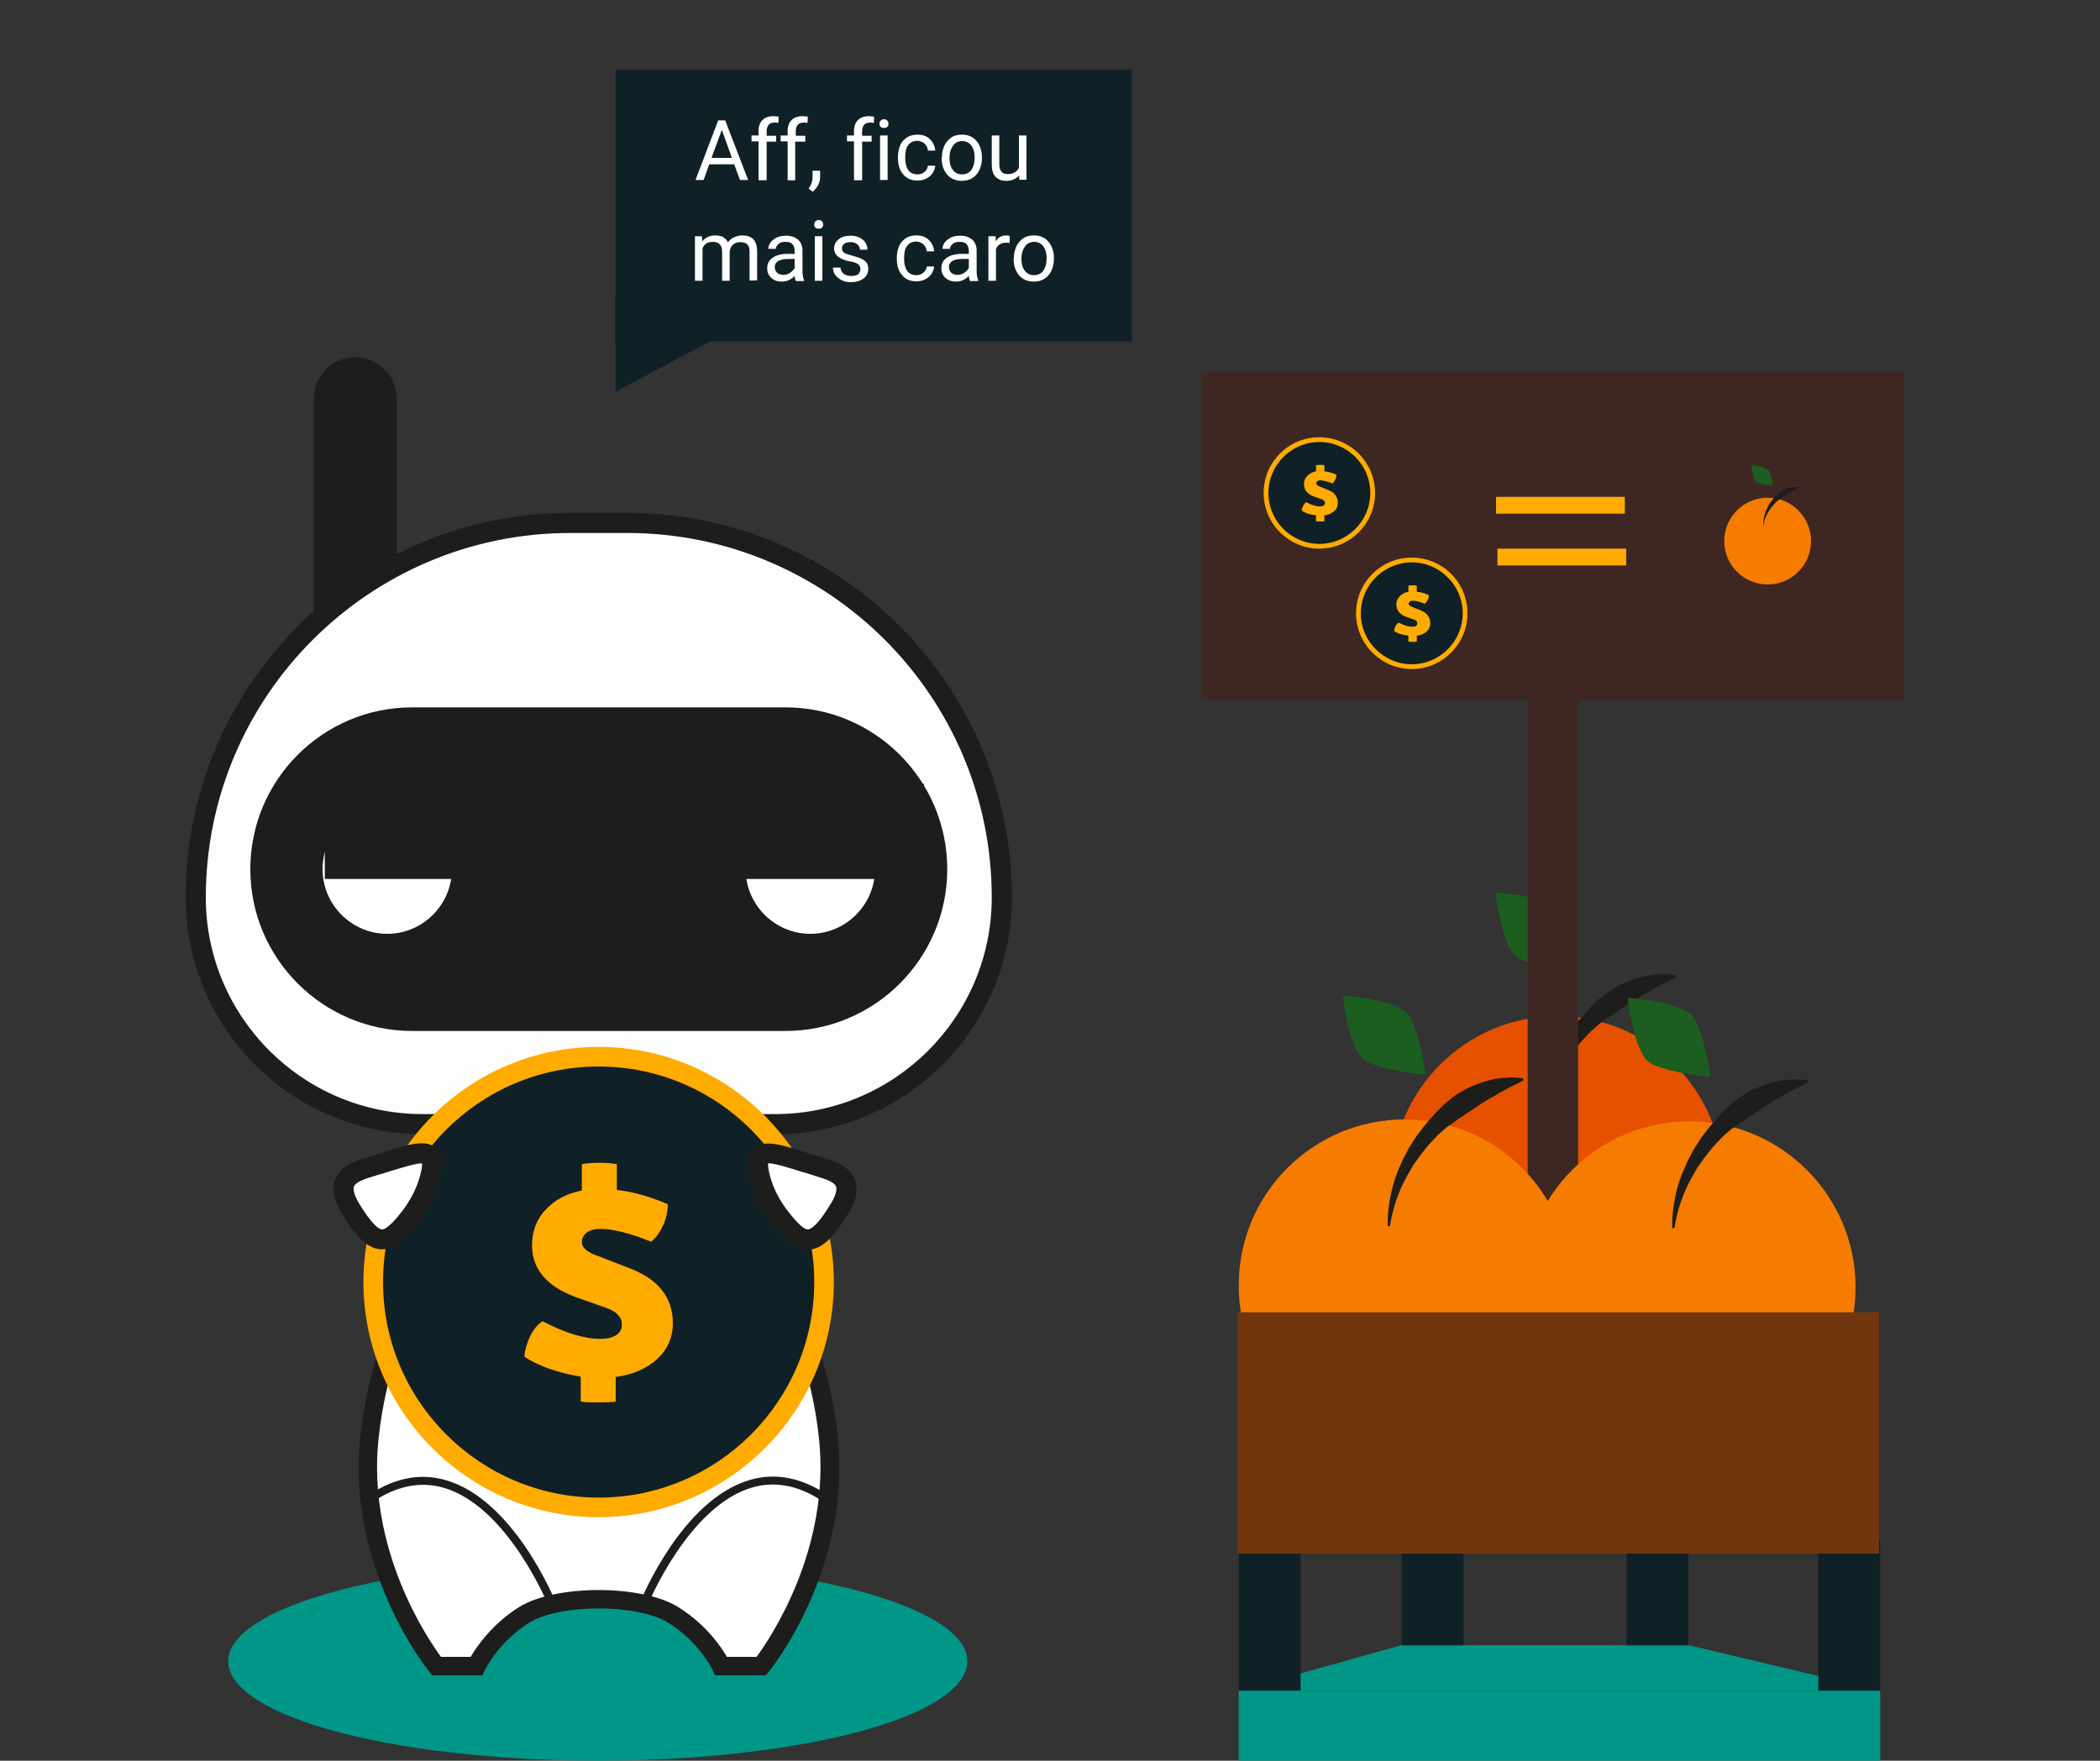 <?xml version="1.0" encoding="utf-8"?>
<!-- Generator: Adobe Illustrator 21.1.0, SVG Export Plug-In . SVG Version: 6.00 Build 0)  -->
<svg version="1.1" xmlns="http://www.w3.org/2000/svg" xmlns:xlink="http://www.w3.org/1999/xlink" x="0px" y="0px"
	 viewBox="0 0 750 629" style="enable-background:new 0 0 750 629;" xml:space="preserve">
<rect x="0" y="0" width="750" height="629" fill="#333333" stroke="none"/>
<style type="text/css">
	.st0{display:none;}
	.st1{display:inline;}
	.st2{fill:#80CBC4;}
	.st3{fill:#102027;}
	.st4{fill:#FFAB00;}
	.st5{fill:#009688;}
	.st6{fill:#F57C00;}
	.st7{fill:#1D1D1B;}
	.st8{fill:#1B5E20;}
	.st9{fill:#E65100;}
	.st10{fill:#3E2723;}
	.st11{fill:#FDFDFC;}
	.st12{fill:#FFFFFF;}
	.st13{fill:#37474F;}
	.st14{fill:#62727B;}
	.st15{fill:#FFDD4B;}
	.st16{fill:#C67C00;}
	.st17{fill:#72370F;}
</style>
<g id="Camada_2" class="st0">
	<g class="st1">
		<rect x="-0.7" y="-455.5" class="st2" width="750.5" height="1337"/>
	</g>
</g>
<g id="Camada_1">
	<g>
		<g>
			<circle class="st9" cx="556.2" cy="422.3" r="59.3"/>
		</g>
		<path class="st7" d="M550.1,401.2c-0.1-6.5,1.1-13,3.4-19.2l2-4.6l2.3-4.4l2.7-4.2l3.1-4c1.1-1.2,2.2-2.5,3.3-3.8l3.6-3.6
			c1.3-1.1,2.6-2.2,4-3.2c1.4-0.9,2.9-1.7,4.4-2.5c1.6-0.7,3.1-1.3,4.7-1.9c1.6-0.5,3.3-0.9,4.9-1.3c1.7-0.2,3.4-0.4,5-0.5
			c1.7,0,3.4,0.1,5,0.3l0.1,0.7c-1.5,0.9-2.9,1.6-4.3,2.2c-1.4,0.8-2.8,1.5-4.1,2.2c-1.3,0.8-2.6,1.6-4,2.3
			c-1.3,0.8-2.5,1.6-3.8,2.4c-1.2,0.9-2.5,1.7-3.7,2.5c-1.2,0.9-2.5,1.7-3.7,2.5l-3.7,2.6c-1.2,1-2.3,2-3.4,3l-3.1,3.3l-2.9,3.6
			l-2.7,3.8l-2.3,4c-3,5.4-5,11.4-6,17.7L550.1,401.2z"/>
		<path class="st8" d="M563.6,346.8c0,0-2.1-15.3-6-21c-3.9-5.7-23.5-6.9-23.5-6.9l0,0c0,0,2.1,19.6,8,23.2s21.3,5,21.3,5
			L563.6,346.8z"/>
	</g>
	<g>
		<rect x="545.6" y="187" class="st10" width="18" height="264"/>
	</g>
	<g>
		<polygon class="st5" points="442.4,604 671.5,604 603,587.7 500.6,587.7 		"/>
	</g>
	<g>
		<ellipse class="st5" cx="213.5" cy="593.5" rx="132" ry="35.5"/>
	</g>
	<rect x="442.4" y="550.2" class="st3" width="22.1" height="53.8"/>
	<rect x="500.6" y="550.2" class="st3" width="22.1" height="37.6"/>
	<rect x="580.9" y="550.2" class="st3" width="22.1" height="37.6"/>
	<rect x="649.4" y="550.2" class="st3" width="22.1" height="53.8"/>
	<path class="st7" d="M126.9,127.6c-8.2,0-14.8,6.6-14.8,14.8v79.9l29.6-5.7v-74.1C141.7,134.2,135.1,127.6,126.9,127.6z"/>
	<g>
		<path class="st11" d="M276.8,401.6H150.9c-44.7,0-81-36.3-81-81v0c0-73.9,59.9-133.8,133.8-133.8H224
			c73.9,0,133.8,59.9,133.8,133.8v0C357.8,365.3,321.5,401.6,276.8,401.6z"/>
		<path class="st7" d="M276.8,405.2H150.9c-46.6,0-84.6-37.9-84.6-84.6c0-75.8,61.6-137.4,137.4-137.4H224
			c75.8,0,137.4,61.6,137.4,137.4C361.4,367.2,323.4,405.2,276.8,405.2z M203.7,190.4c-71.8,0-130.2,58.4-130.2,130.2
			c0,42.7,34.7,77.4,77.4,77.4h125.9c42.7,0,77.4-34.7,77.4-77.4c0-71.8-58.4-130.2-130.2-130.2H203.7z"/>
	</g>
	<path class="st7" d="M280.5,368.3H147.2c-31.9,0-57.8-25.9-57.8-57.8v0c0-31.9,25.9-57.8,57.8-57.8h133.3
		c31.9,0,57.8,25.9,57.8,57.8v0C338.3,342.4,312.4,368.3,280.5,368.3z"/>
	<g>
		<g>
			<g>
				<g>
					<g>
						<circle class="st12" cx="289.4" cy="310.5" r="25.1"/>
						<path class="st7" d="M289.4,337.6c-14.9,0-27.1-12.1-27.1-27.1s12.1-27.1,27.1-27.1s27.1,12.1,27.1,27.1
							S304.3,337.6,289.4,337.6z M289.4,287.4c-12.7,0-23.1,10.4-23.1,23.1s10.4,23.1,23.1,23.1s23.1-10.4,23.1-23.1
							S302.1,287.4,289.4,287.4z"/>
					</g>
				</g>
			</g>
		</g>
		<g>
			<g>
				<g>
					<g>
						<circle class="st12" cx="138.3" cy="310.5" r="25.1"/>
						<path class="st7" d="M138.3,337.6c-14.9,0-27.1-12.1-27.1-27.1s12.1-27.1,27.1-27.1s27.1,12.1,27.1,27.1
							S153.3,337.6,138.3,337.6z M138.3,287.4c-12.7,0-23.1,10.4-23.1,23.1s10.4,23.1,23.1,23.1s23.1-10.4,23.1-23.1
							S151.1,287.4,138.3,287.4z"/>
					</g>
				</g>
			</g>
		</g>
	</g>
	<g>
		<g>
			<circle class="st6" cx="501.7" cy="459.2" r="59.3"/>
		</g>
		<path class="st7" d="M495.6,438.1c-0.1-6.5,1.1-13,3.4-19.2l2-4.6l2.3-4.4l2.7-4.2l3.1-4c1.1-1.2,2.2-2.5,3.3-3.8l3.6-3.6
			c1.3-1.1,2.6-2.2,4-3.2c1.4-0.9,2.9-1.7,4.4-2.5c1.6-0.7,3.1-1.3,4.7-1.9c1.6-0.5,3.3-0.9,4.9-1.3c1.7-0.2,3.4-0.4,5-0.5
			c1.7,0,3.4,0.1,5,0.3l0.1,0.7c-1.5,0.9-2.9,1.6-4.3,2.2c-1.4,0.8-2.8,1.5-4.1,2.2c-1.3,0.8-2.6,1.6-4,2.3
			c-1.3,0.8-2.5,1.6-3.8,2.4c-1.2,0.9-2.5,1.7-3.7,2.5c-1.2,0.9-2.5,1.7-3.7,2.5l-3.7,2.6c-1.2,1-2.3,2-3.4,3l-3.1,3.3l-2.9,3.6
			l-2.7,3.8l-2.3,4c-3,5.4-5,11.4-6,17.7L495.6,438.1z"/>
		<path class="st8" d="M509.1,383.6c0,0-2.1-15.3-6-21c-3.9-5.7-23.5-6.9-23.5-6.9l0,0c0,0,2.1,19.6,8,23.2c5.9,3.6,21.3,5,21.3,5
			L509.1,383.6z"/>
	</g>
	<g>
		<g>
			<circle class="st6" cx="603.4" cy="459.9" r="59.3"/>
		</g>
		<path class="st7" d="M597.2,438.8c-0.1-6.5,1.1-13,3.4-19.2l2-4.6l2.3-4.4l2.7-4.2l3.1-4c1.1-1.2,2.2-2.5,3.3-3.8l3.6-3.6
			c1.3-1.1,2.6-2.2,4-3.2c1.4-0.9,2.9-1.7,4.4-2.5c1.6-0.7,3.1-1.3,4.7-1.9c1.6-0.5,3.3-0.9,4.9-1.3c1.7-0.2,3.4-0.4,5-0.5
			c1.7,0,3.4,0.1,5,0.3l0.1,0.7c-1.5,0.9-2.9,1.6-4.3,2.2c-1.4,0.8-2.8,1.5-4.1,2.2c-1.3,0.8-2.6,1.6-4,2.3
			c-1.3,0.8-2.5,1.6-3.8,2.4c-1.2,0.9-2.5,1.7-3.7,2.5c-1.2,0.9-2.5,1.7-3.7,2.5l-3.7,2.6c-1.2,1-2.3,2-3.4,3l-3.1,3.3l-2.9,3.6
			l-2.7,3.8l-2.3,4c-3,5.4-5,11.4-6,17.7L597.2,438.8z"/>
		<path class="st8" d="M610.8,384.4c0,0-2.1-15.3-6-21c-3.9-5.7-23.5-6.9-23.5-6.9l0,0c0,0,2.1,19.6,8,23.2c5.9,3.6,21.3,5,21.3,5
			L610.8,384.4z"/>
	</g>
	<g>
		<path class="st12" d="M186.9,425.3c-23,0-50.1,41.9-55,88.2c-4.9,46.2,24,81.7,24,81.7h14.3c0,0,5-10.8,17.1-18.3
			c12.1-7.5,41.2-7.5,53.3,0c12.1,7.5,17.1,18.3,17.1,18.3h14.3c0,0,28.9-35.5,24-81.7c-4.9-46.2-32-88.2-55-88.2H186.9z"/>
		<path class="st7" d="M273.4,598.5h-18l-0.9-1.9c0-0.1-4.8-10-15.8-16.9c-10.9-6.8-38.8-6.8-49.7,0c-11,6.9-15.8,16.8-15.8,16.9
			l-0.9,1.9l-2.1,0h-15.8l-1-1.2c-1.2-1.5-29.7-37.1-24.7-84.2c5.1-47.7,32.9-91.2,58.3-91.2h53.9c25.4,0,53.2,43.4,58.3,91.2
			c5,47.1-23.5,82.7-24.7,84.2L273.4,598.5z M259.6,591.9h10.6c4.8-6.5,26.5-38.5,22.3-78c-5-47.2-32.4-85.2-51.7-85.2h-53.9
			c-19.3,0-46.7,38-51.7,85.2c-4.2,39.6,17.5,71.5,22.3,78h10.6c2.1-3.6,7.6-11.7,17.3-17.8c13-8.1,43.8-8.1,56.8,0
			C252,580.2,257.5,588.2,259.6,591.9z"/>
	</g>
	<path class="st7" d="M231.3,573.5l-2.7-1.1c0.6-1.5,15.1-36.7,39.2-43.7c9.5-2.8,19.2-0.7,28.8,6.1l-1.7,2.3
		c-8.8-6.3-17.7-8.2-26.3-5.7C245.8,538.1,231.4,573.1,231.3,573.5z"/>
	<path class="st7" d="M195.8,573.5c-0.1-0.4-14.6-35.4-37.3-42c-8.6-2.5-17.5-0.6-26.3,5.7l-1.7-2.3c9.6-6.8,19.3-8.9,28.8-6.1
		c24.1,7,38.6,42.2,39.2,43.7L195.8,573.5z"/>
	<g>
		<g>
			<circle class="st3" cx="213.8" cy="458" r="80.5"/>
			<path class="st4" d="M213.8,542c-46.3,0-84-37.7-84-84s37.7-84,84-84s84,37.7,84,84S260.1,542,213.8,542z M213.8,381
				c-42.5,0-77,34.5-77,77s34.5,77,77,77s77-34.5,77-77S256.3,381,213.8,381z"/>
		</g>
		<g>
			<g>
				<path class="st4" d="M187.3,484.7c0.1-2.2,0.8-4.7,2-7.3c1.3-2.6,2.8-4.4,4.5-5.4c8,4.2,14.9,6.3,20.6,6.3
					c2.3,0,4.2-0.4,5.6-1.3c1.4-0.9,2.1-2.1,2.1-3.8c0-2.7-1.9-4.7-5.7-6l-11-3.9c-10.3-3.9-15.4-10.1-15.4-18.4
					c0-5,1.6-9.3,4.9-12.8c3.3-3.5,7.6-5.8,12.9-6.8v-9.4c1.5-0.3,3.5-0.5,6.2-0.5c2.7,0,4.8,0.2,6.3,0.5v9.2
					c5.6,0.6,11.7,2.3,18.2,5.1c0,2.5-0.5,4.9-1.6,7.4c-1.1,2.4-2.5,4.4-4.3,6c-7.7-3.1-13.8-4.6-18.2-4.6c-2,0-3.6,0.4-4.8,1.3
					c-1.2,0.9-1.8,2.1-1.8,3.5c0,1.9,1.9,3.6,5.8,4.9l10.8,4.2c10.6,3.9,15.9,10.5,15.9,19.8c0,5.1-1.9,9.4-5.6,12.8
					c-3.7,3.4-8.7,5.6-14.8,6.4v8.8c-1.2,0.2-3.3,0.3-6.3,0.3c-3.1,0-5.1-0.1-6.2-0.3v-8.9C199.2,490.4,192.5,488.1,187.3,484.7z"/>
			</g>
		</g>
	</g>
	<g>
		<path class="st12" d="M133.9,416.3c15.6-4.8,23.1-8.2,19.6,4.7c-1.4,5.1-3.8,9.8-7,13.9c-8.1,10.4-12.4,11.6-21.4-3.4
			C118.3,420.2,127.6,418.3,133.9,416.3z"/>
		<path class="st7" d="M136.5,446.3c-0.2,0-0.3,0-0.5,0c-4.6-0.3-8.7-4-14-13c-2.8-4.7-3.6-8.7-2.3-12c1.9-5,7.5-6.7,12-8
			c0.4-0.1,0.8-0.2,1.2-0.4c1.3-0.4,2.5-0.8,3.6-1.1c9.8-3.1,15.7-5,19.4-1.5c3,2.9,2.2,7.7,1.1,11.6c-1.5,5.4-4,10.5-7.7,15.1
			C145.8,441.6,141.7,446.3,136.5,446.3z M150.5,415.6c-2.2,0-7.5,1.7-11.8,3c-1.2,0.4-2.4,0.8-3.7,1.1l0,0
			c-0.4,0.1-0.8,0.3-1.2,0.4c-2.8,0.8-6.7,2-7.4,3.8c-0.4,1.1,0.2,3.2,1.7,5.8c4.9,8.1,7.3,9.4,8.3,9.5c2,0.1,5.9-4.8,7.2-6.5
			c3-3.9,5.2-8.2,6.4-12.6c0.7-2.6,0.8-3.9,0.7-4.5C150.7,415.6,150.6,415.6,150.5,415.6z"/>
	</g>
	<g>
		<path class="st12" d="M291.1,416.3c-15.6-4.8-23.1-8.2-19.6,4.7c1.4,5.1,3.8,9.8,7,13.9c8.1,10.4,12.4,11.6,21.4-3.4
			C306.8,420.2,297.5,418.3,291.1,416.3z"/>
		<path class="st7" d="M288.5,446.3c-5.2,0-9.3-4.8-12.8-9.2c-3.6-4.7-6.2-9.7-7.7-15.1c-1.1-3.9-1.9-8.7,1.1-11.6
			c3.6-3.5,9.6-1.6,19.4,1.5c1.2,0.4,2.4,0.7,3.6,1.1c0.4,0.1,0.8,0.2,1.2,0.4c4.5,1.3,10,3,12,8c1.3,3.4,0.6,7.3-2.3,12
			c-5.4,8.9-9.4,12.7-14,13C288.9,446.3,288.7,446.3,288.5,446.3z M274.3,415.6c0,0.6,0,1.8,0.7,4.5c1.2,4.5,3.4,8.7,6.4,12.6
			c1.3,1.6,5.1,6.6,7.2,6.5c1-0.1,3.5-1.4,8.3-9.5c1.5-2.5,2.1-4.6,1.7-5.8c-0.7-1.8-4.5-2.9-7.4-3.8c-0.4-0.1-0.8-0.3-1.2-0.4l0,0
			c-1.3-0.4-2.5-0.8-3.7-1.1C281.8,417.2,276.2,415.4,274.3,415.6z"/>
	</g>
	<g>
		<rect x="442" y="468.8" class="st17" width="229.1" height="86.2"/>
	</g>
	<g>
		<rect x="429.1" y="133" class="st10" width="251" height="117"/>
	</g>
	<g>
		<rect x="442.4" y="604" class="st5" width="229.1" height="25"/>
	</g>
	<rect x="534.3" y="177.5" class="st4" width="46" height="6"/>
	<rect x="534.8" y="196" class="st4" width="46" height="6"/>
	<g>
		<g>
			<circle class="st6" cx="631.3" cy="193.3" r="15.5"/>
		</g>
		<path class="st7" d="M629.7,187.8c0-1.7,0.3-3.4,0.9-5l0.5-1.2l0.6-1.2l0.7-1.1l0.8-1c0.3-0.3,0.6-0.7,0.9-1l0.9-0.9
			c0.3-0.3,0.7-0.6,1-0.8c0.4-0.2,0.8-0.5,1.2-0.7c0.4-0.2,0.8-0.3,1.2-0.5c0.4-0.1,0.9-0.2,1.3-0.3c0.4-0.1,0.9-0.1,1.3-0.1
			c0.4,0,0.9,0,1.3,0.1l0,0.2c-0.4,0.2-0.8,0.4-1.1,0.6c-0.4,0.2-0.7,0.4-1.1,0.6c-0.3,0.2-0.7,0.4-1,0.6c-0.3,0.2-0.7,0.4-1,0.6
			c-0.3,0.2-0.6,0.4-1,0.6c-0.3,0.2-0.6,0.4-1,0.7l-1,0.7c-0.3,0.3-0.6,0.5-0.9,0.8l-0.8,0.9l-0.8,0.9l-0.7,1l-0.6,1
			c-0.8,1.4-1.3,3-1.6,4.6L629.7,187.8z"/>
		<path class="st8" d="M633.2,173.5c0,0-0.5-4-1.6-5.5s-6.2-1.8-6.2-1.8l0,0c0,0,0.6,5.1,2.1,6.1
			C629.1,173.2,633.1,173.6,633.2,173.5L633.2,173.5z"/>
	</g>
	<g>
		<g>
			<circle class="st3" cx="471.2" cy="176.1" r="19"/>
			<path class="st4" d="M471.2,196c-10.9,0-19.9-8.9-19.9-19.9s8.9-19.9,19.9-19.9c10.9,0,19.9,8.9,19.9,19.9S482.1,196,471.2,196z
				 M471.2,157.9c-10,0-18.2,8.2-18.2,18.2s8.2,18.2,18.2,18.2c10,0,18.2-8.2,18.2-18.2S481.2,157.9,471.2,157.9z"/>
		</g>
		<g>
			<g>
				<path class="st4" d="M464.9,182.4c0-0.5,0.2-1.1,0.5-1.7c0.3-0.6,0.7-1,1.1-1.3c1.9,1,3.5,1.5,4.9,1.5c0.5,0,1-0.1,1.3-0.3
					c0.3-0.2,0.5-0.5,0.5-0.9c0-0.6-0.4-1.1-1.3-1.4l-2.6-0.9c-2.4-0.9-3.6-2.4-3.6-4.4c0-1.2,0.4-2.2,1.2-3
					c0.8-0.8,1.8-1.4,3.1-1.6v-2.2c0.3-0.1,0.8-0.1,1.5-0.1c0.6,0,1.1,0,1.5,0.1v2.2c1.3,0.1,2.8,0.5,4.3,1.2c0,0.6-0.1,1.2-0.4,1.7
					c-0.3,0.6-0.6,1-1,1.4c-1.8-0.7-3.3-1.1-4.3-1.1c-0.5,0-0.9,0.1-1.1,0.3c-0.3,0.2-0.4,0.5-0.4,0.8c0,0.5,0.5,0.8,1.4,1.2l2.5,1
					c2.5,0.9,3.8,2.5,3.8,4.7c0,1.2-0.4,2.2-1.3,3c-0.9,0.8-2,1.3-3.5,1.5v2.1c-0.3,0.1-0.8,0.1-1.5,0.1c-0.7,0-1.2,0-1.5-0.1v-2.1
					C467.7,183.8,466.1,183.3,464.9,182.4z"/>
			</g>
		</g>
	</g>
	<g>
		<g>
			<circle class="st3" cx="504.2" cy="219.1" r="19"/>
			<path class="st4" d="M504.2,239c-10.9,0-19.9-8.9-19.9-19.9s8.9-19.9,19.9-19.9s19.9,8.9,19.9,19.9S515.1,239,504.2,239z
				 M504.2,200.9c-10,0-18.2,8.2-18.2,18.2s8.2,18.2,18.2,18.2s18.2-8.2,18.2-18.2S514.2,200.9,504.2,200.9z"/>
		</g>
		<g>
			<g>
				<path class="st4" d="M497.9,225.4c0-0.5,0.2-1.1,0.5-1.7c0.3-0.6,0.7-1,1.1-1.3c1.9,1,3.5,1.5,4.9,1.5c0.5,0,1-0.1,1.3-0.3
					c0.3-0.2,0.5-0.5,0.5-0.9c0-0.6-0.4-1.1-1.3-1.4l-2.6-0.9c-2.4-0.9-3.6-2.4-3.6-4.4c0-1.2,0.4-2.2,1.2-3
					c0.8-0.8,1.8-1.4,3.1-1.6v-2.2c0.3-0.1,0.8-0.1,1.5-0.1c0.6,0,1.1,0,1.5,0.1v2.2c1.3,0.1,2.8,0.5,4.3,1.2c0,0.6-0.1,1.2-0.4,1.7
					c-0.3,0.6-0.6,1-1,1.4c-1.8-0.7-3.3-1.1-4.3-1.1c-0.5,0-0.9,0.1-1.1,0.3c-0.3,0.2-0.4,0.5-0.4,0.8c0,0.5,0.5,0.8,1.4,1.2l2.5,1
					c2.5,0.9,3.8,2.5,3.8,4.7c0,1.2-0.4,2.2-1.3,3c-0.9,0.8-2,1.3-3.5,1.5v2.1c-0.3,0.1-0.8,0.1-1.5,0.1c-0.7,0-1.2,0-1.5-0.1v-2.1
					C500.7,226.8,499.1,226.3,497.9,225.4z"/>
			</g>
		</g>
	</g>
	<rect x="116" y="280" class="st7" width="214" height="34"/>
	<g>
		<rect x="219.8" y="25" class="st3" width="184.4" height="97"/>
		<g>
			<path class="st12" d="M262.2,58.7h-8.9l-2,5.6h-2.9l8.1-21.3h2.5l8.2,21.3h-2.9L262.2,58.7z M254.1,56.4h7.3l-3.6-10L254.1,56.4z
				"/>
			<path class="st12" d="M270.9,64.3V50.5h-2.5v-2.1h2.5v-1.6c0-1.7,0.5-3,1.4-3.9s2.2-1.4,3.9-1.4c0.6,0,1.2,0.1,1.9,0.2l-0.1,2.2
				c-0.5-0.1-0.9-0.1-1.5-0.1c-0.9,0-1.6,0.3-2,0.8s-0.7,1.3-0.7,2.2v1.7h3.4v2.1h-3.4v13.8H270.9z"/>
			<path class="st12" d="M281.3,64.3V50.5h-2.5v-2.1h2.5v-1.6c0-1.7,0.5-3,1.4-3.9s2.2-1.4,3.9-1.4c0.6,0,1.2,0.1,1.9,0.2l-0.1,2.2
				c-0.5-0.1-0.9-0.1-1.5-0.1c-0.9,0-1.6,0.3-2,0.8s-0.7,1.3-0.7,2.2v1.7h3.4v2.1H284v13.8H281.3z"/>
			<path class="st12" d="M290.3,68.5l-1.5-1.1c0.9-1.3,1.4-2.6,1.4-4v-2.4h2.7v2.1c0,1-0.2,2-0.7,3C291.6,67.1,291,67.9,290.3,68.5z
				"/>
			<path class="st12" d="M305,64.3V50.5h-2.5v-2.1h2.5v-1.6c0-1.7,0.5-3,1.4-3.9s2.2-1.4,3.9-1.4c0.6,0,1.2,0.1,1.9,0.2l-0.1,2.2
				c-0.5-0.1-0.9-0.1-1.5-0.1c-0.9,0-1.6,0.3-2,0.8s-0.7,1.3-0.7,2.2v1.7h3.4v2.1h-3.4v13.8H305z"/>
			<path class="st12" d="M314.1,44.2c0-0.4,0.1-0.8,0.4-1.1c0.3-0.3,0.7-0.5,1.2-0.5s0.9,0.2,1.2,0.5s0.4,0.7,0.4,1.1
				s-0.1,0.8-0.4,1.1s-0.7,0.4-1.2,0.4s-0.9-0.1-1.2-0.4C314.2,45,314.1,44.7,314.1,44.2z M317,64.3h-2.7V48.4h2.7V64.3z"/>
			<path class="st12" d="M327.7,62.3c1,0,1.8-0.3,2.5-0.9s1.1-1.3,1.2-2.2h2.6c0,0.9-0.4,1.8-0.9,2.6s-1.3,1.5-2.3,2
				c-1,0.5-2,0.7-3.1,0.7c-2.2,0-3.9-0.7-5.1-2.2c-1.3-1.4-1.9-3.4-1.9-5.9V56c0-1.5,0.3-2.9,0.8-4.1s1.4-2.1,2.4-2.8
				c1.1-0.7,2.3-1,3.8-1c1.8,0,3.3,0.5,4.4,1.6s1.8,2.4,1.9,4.1h-2.6c-0.1-1-0.5-1.9-1.2-2.5s-1.6-1-2.6-1c-1.4,0-2.4,0.5-3.2,1.5
				c-0.8,1-1.1,2.4-1.1,4.3v0.5c0,1.8,0.4,3.2,1.1,4.2S326.3,62.3,327.7,62.3z"/>
			<path class="st12" d="M336.4,56.2c0-1.6,0.3-2.9,0.9-4.2s1.5-2.2,2.5-2.9s2.3-1,3.7-1c2.2,0,3.9,0.7,5.2,2.2c1.3,1.5,2,3.5,2,6
				v0.2c0,1.5-0.3,2.9-0.9,4.2s-1.4,2.2-2.5,2.9c-1.1,0.7-2.4,1-3.8,1c-2.1,0-3.9-0.7-5.2-2.2c-1.3-1.5-2-3.5-2-5.9V56.2z
				 M339.1,56.5c0,1.8,0.4,3.2,1.2,4.2c0.8,1.1,1.9,1.6,3.3,1.6c1.4,0,2.5-0.5,3.3-1.6s1.2-2.6,1.2-4.5c0-1.7-0.4-3.1-1.2-4.2
				c-0.8-1.1-1.9-1.6-3.3-1.6c-1.3,0-2.4,0.5-3.2,1.6S339.1,54.5,339.1,56.5z"/>
			<path class="st12" d="M364,62.7c-1.1,1.2-2.6,1.9-4.6,1.9c-1.7,0-3-0.5-3.9-1.5s-1.3-2.4-1.3-4.4V48.4h2.7v10.2
				c0,2.4,1,3.6,2.9,3.6c2.1,0,3.4-0.8,4.1-2.3V48.4h2.7v15.8H364L364,62.7z"/>
			<path class="st12" d="M250.7,84.4l0.1,1.8c1.2-1.4,2.7-2.1,4.7-2.1c2.2,0,3.7,0.8,4.5,2.5c0.5-0.8,1.2-1.4,2.1-1.8s1.8-0.7,3-0.7
				c3.5,0,5.2,1.8,5.3,5.5v10.6h-2.7V89.8c0-1.1-0.3-2-0.8-2.5s-1.4-0.8-2.6-0.8c-1,0-1.8,0.3-2.5,0.9s-1,1.4-1.2,2.4v10.5h-2.7
				V89.9c0-2.3-1.1-3.5-3.4-3.5c-1.8,0-3,0.8-3.6,2.3v11.6h-2.7V84.4H250.7z"/>
			<path class="st12" d="M284.2,100.3c-0.2-0.3-0.3-0.9-0.4-1.7c-1.3,1.3-2.8,2-4.5,2c-1.6,0-2.8-0.4-3.8-1.3s-1.5-2-1.5-3.4
				c0-1.7,0.6-2.9,1.9-3.8s3-1.4,5.3-1.4h2.6v-1.2c0-0.9-0.3-1.7-0.8-2.3s-1.4-0.8-2.5-0.8c-1,0-1.8,0.2-2.4,0.7s-1,1.1-1,1.8h-2.7
				c0-0.8,0.3-1.6,0.8-2.3c0.6-0.7,1.3-1.3,2.3-1.8c1-0.4,2-0.6,3.2-0.6c1.8,0,3.3,0.5,4.3,1.4s1.6,2.2,1.6,3.8v7.3
				c0,1.5,0.2,2.6,0.6,3.5v0.2H284.2z M279.7,98.2c0.8,0,1.7-0.2,2.4-0.7s1.3-1,1.7-1.7v-3.3h-2.1c-3.3,0-5,1-5,2.9
				c0,0.8,0.3,1.5,0.8,2S278.9,98.2,279.7,98.2z"/>
			<path class="st12" d="M290.8,80.2c0-0.4,0.1-0.8,0.4-1.1c0.3-0.3,0.7-0.5,1.2-0.5s0.9,0.2,1.2,0.5s0.4,0.7,0.4,1.1
				s-0.1,0.8-0.4,1.1s-0.7,0.4-1.2,0.4s-0.9-0.1-1.2-0.4C290.9,81,290.8,80.7,290.8,80.2z M293.7,100.3H291V84.4h2.7V100.3z"/>
			<path class="st12" d="M307.3,96.1c0-0.7-0.3-1.3-0.8-1.7s-1.5-0.8-2.9-1c-1.4-0.3-2.5-0.6-3.3-1.1c-0.8-0.4-1.4-0.9-1.8-1.5
				s-0.6-1.2-0.6-2c0-1.3,0.5-2.4,1.6-3.3c1.1-0.9,2.5-1.3,4.2-1.3c1.8,0,3.3,0.5,4.4,1.4c1.1,0.9,1.7,2.1,1.7,3.6h-2.7
				c0-0.7-0.3-1.4-0.9-1.9c-0.6-0.5-1.4-0.8-2.4-0.8c-1,0-1.8,0.2-2.3,0.6s-0.8,1-0.8,1.7c0,0.7,0.3,1.1,0.8,1.5s1.5,0.6,2.8,1
				s2.4,0.7,3.3,1.1s1.5,0.9,1.9,1.5s0.6,1.3,0.6,2.2c0,1.4-0.6,2.6-1.7,3.4s-2.6,1.3-4.4,1.3c-1.3,0-2.4-0.2-3.4-0.7
				s-1.7-1.1-2.3-1.9s-0.8-1.7-0.8-2.6h2.7c0,0.9,0.4,1.6,1.1,2.2c0.7,0.5,1.6,0.8,2.7,0.8c1,0,1.8-0.2,2.5-0.6
				C307,97.3,307.3,96.8,307.3,96.1z"/>
			<path class="st12" d="M327.3,98.3c1,0,1.8-0.3,2.5-0.9s1.1-1.3,1.2-2.2h2.6c0,0.9-0.4,1.8-0.9,2.6s-1.3,1.5-2.3,2
				c-1,0.5-2,0.7-3.1,0.7c-2.2,0-3.9-0.7-5.1-2.2c-1.3-1.4-1.9-3.4-1.9-5.9V92c0-1.5,0.3-2.9,0.8-4.1s1.4-2.1,2.4-2.8
				c1.1-0.7,2.3-1,3.8-1c1.8,0,3.3,0.5,4.4,1.6s1.8,2.4,1.9,4.1H331c-0.1-1-0.5-1.9-1.2-2.5s-1.6-1-2.6-1c-1.4,0-2.4,0.5-3.2,1.5
				c-0.8,1-1.1,2.4-1.1,4.3v0.5c0,1.8,0.4,3.2,1.1,4.2S325.9,98.3,327.3,98.3z"/>
			<path class="st12" d="M346.4,100.3c-0.2-0.3-0.3-0.9-0.4-1.7c-1.3,1.3-2.8,2-4.5,2c-1.6,0-2.8-0.4-3.8-1.3s-1.5-2-1.5-3.4
				c0-1.7,0.6-2.9,1.9-3.8s3-1.4,5.3-1.4h2.6v-1.2c0-0.9-0.3-1.7-0.8-2.3s-1.4-0.8-2.5-0.8c-1,0-1.8,0.2-2.4,0.7s-1,1.1-1,1.8h-2.7
				c0-0.8,0.3-1.6,0.8-2.3c0.6-0.7,1.3-1.3,2.3-1.8c1-0.4,2-0.6,3.2-0.6c1.8,0,3.3,0.5,4.3,1.4s1.6,2.2,1.6,3.8v7.3
				c0,1.5,0.2,2.6,0.6,3.5v0.2H346.4z M341.9,98.2c0.8,0,1.7-0.2,2.4-0.7s1.3-1,1.7-1.7v-3.3h-2.1c-3.3,0-5,1-5,2.9
				c0,0.8,0.3,1.5,0.8,2S341.1,98.2,341.9,98.2z"/>
			<path class="st12" d="M360.6,86.8c-0.4-0.1-0.9-0.1-1.3-0.1c-1.8,0-3,0.8-3.6,2.3v11.3H353V84.4h2.6l0,1.8
				c0.9-1.4,2.1-2.1,3.8-2.1c0.5,0,0.9,0.1,1.2,0.2V86.8z"/>
			<path class="st12" d="M362.1,92.2c0-1.6,0.3-2.9,0.9-4.2s1.5-2.2,2.5-2.9s2.3-1,3.7-1c2.2,0,3.9,0.7,5.2,2.2c1.3,1.5,2,3.5,2,6
				v0.2c0,1.5-0.3,2.9-0.9,4.2s-1.4,2.2-2.5,2.9c-1.1,0.7-2.4,1-3.8,1c-2.1,0-3.9-0.7-5.2-2.2c-1.3-1.5-2-3.5-2-5.9V92.2z
				 M364.8,92.5c0,1.8,0.4,3.2,1.2,4.2c0.8,1.1,1.9,1.6,3.3,1.6c1.4,0,2.5-0.5,3.3-1.6s1.2-2.6,1.2-4.5c0-1.7-0.4-3.1-1.2-4.2
				c-0.8-1.1-1.9-1.6-3.3-1.6c-1.3,0-2.4,0.5-3.2,1.6S364.8,90.5,364.8,92.5z"/>
		</g>
		<polygon class="st3" points="219.8,105.5 219.8,140 253.5,122 		"/>
	</g>
</g>
</svg>
